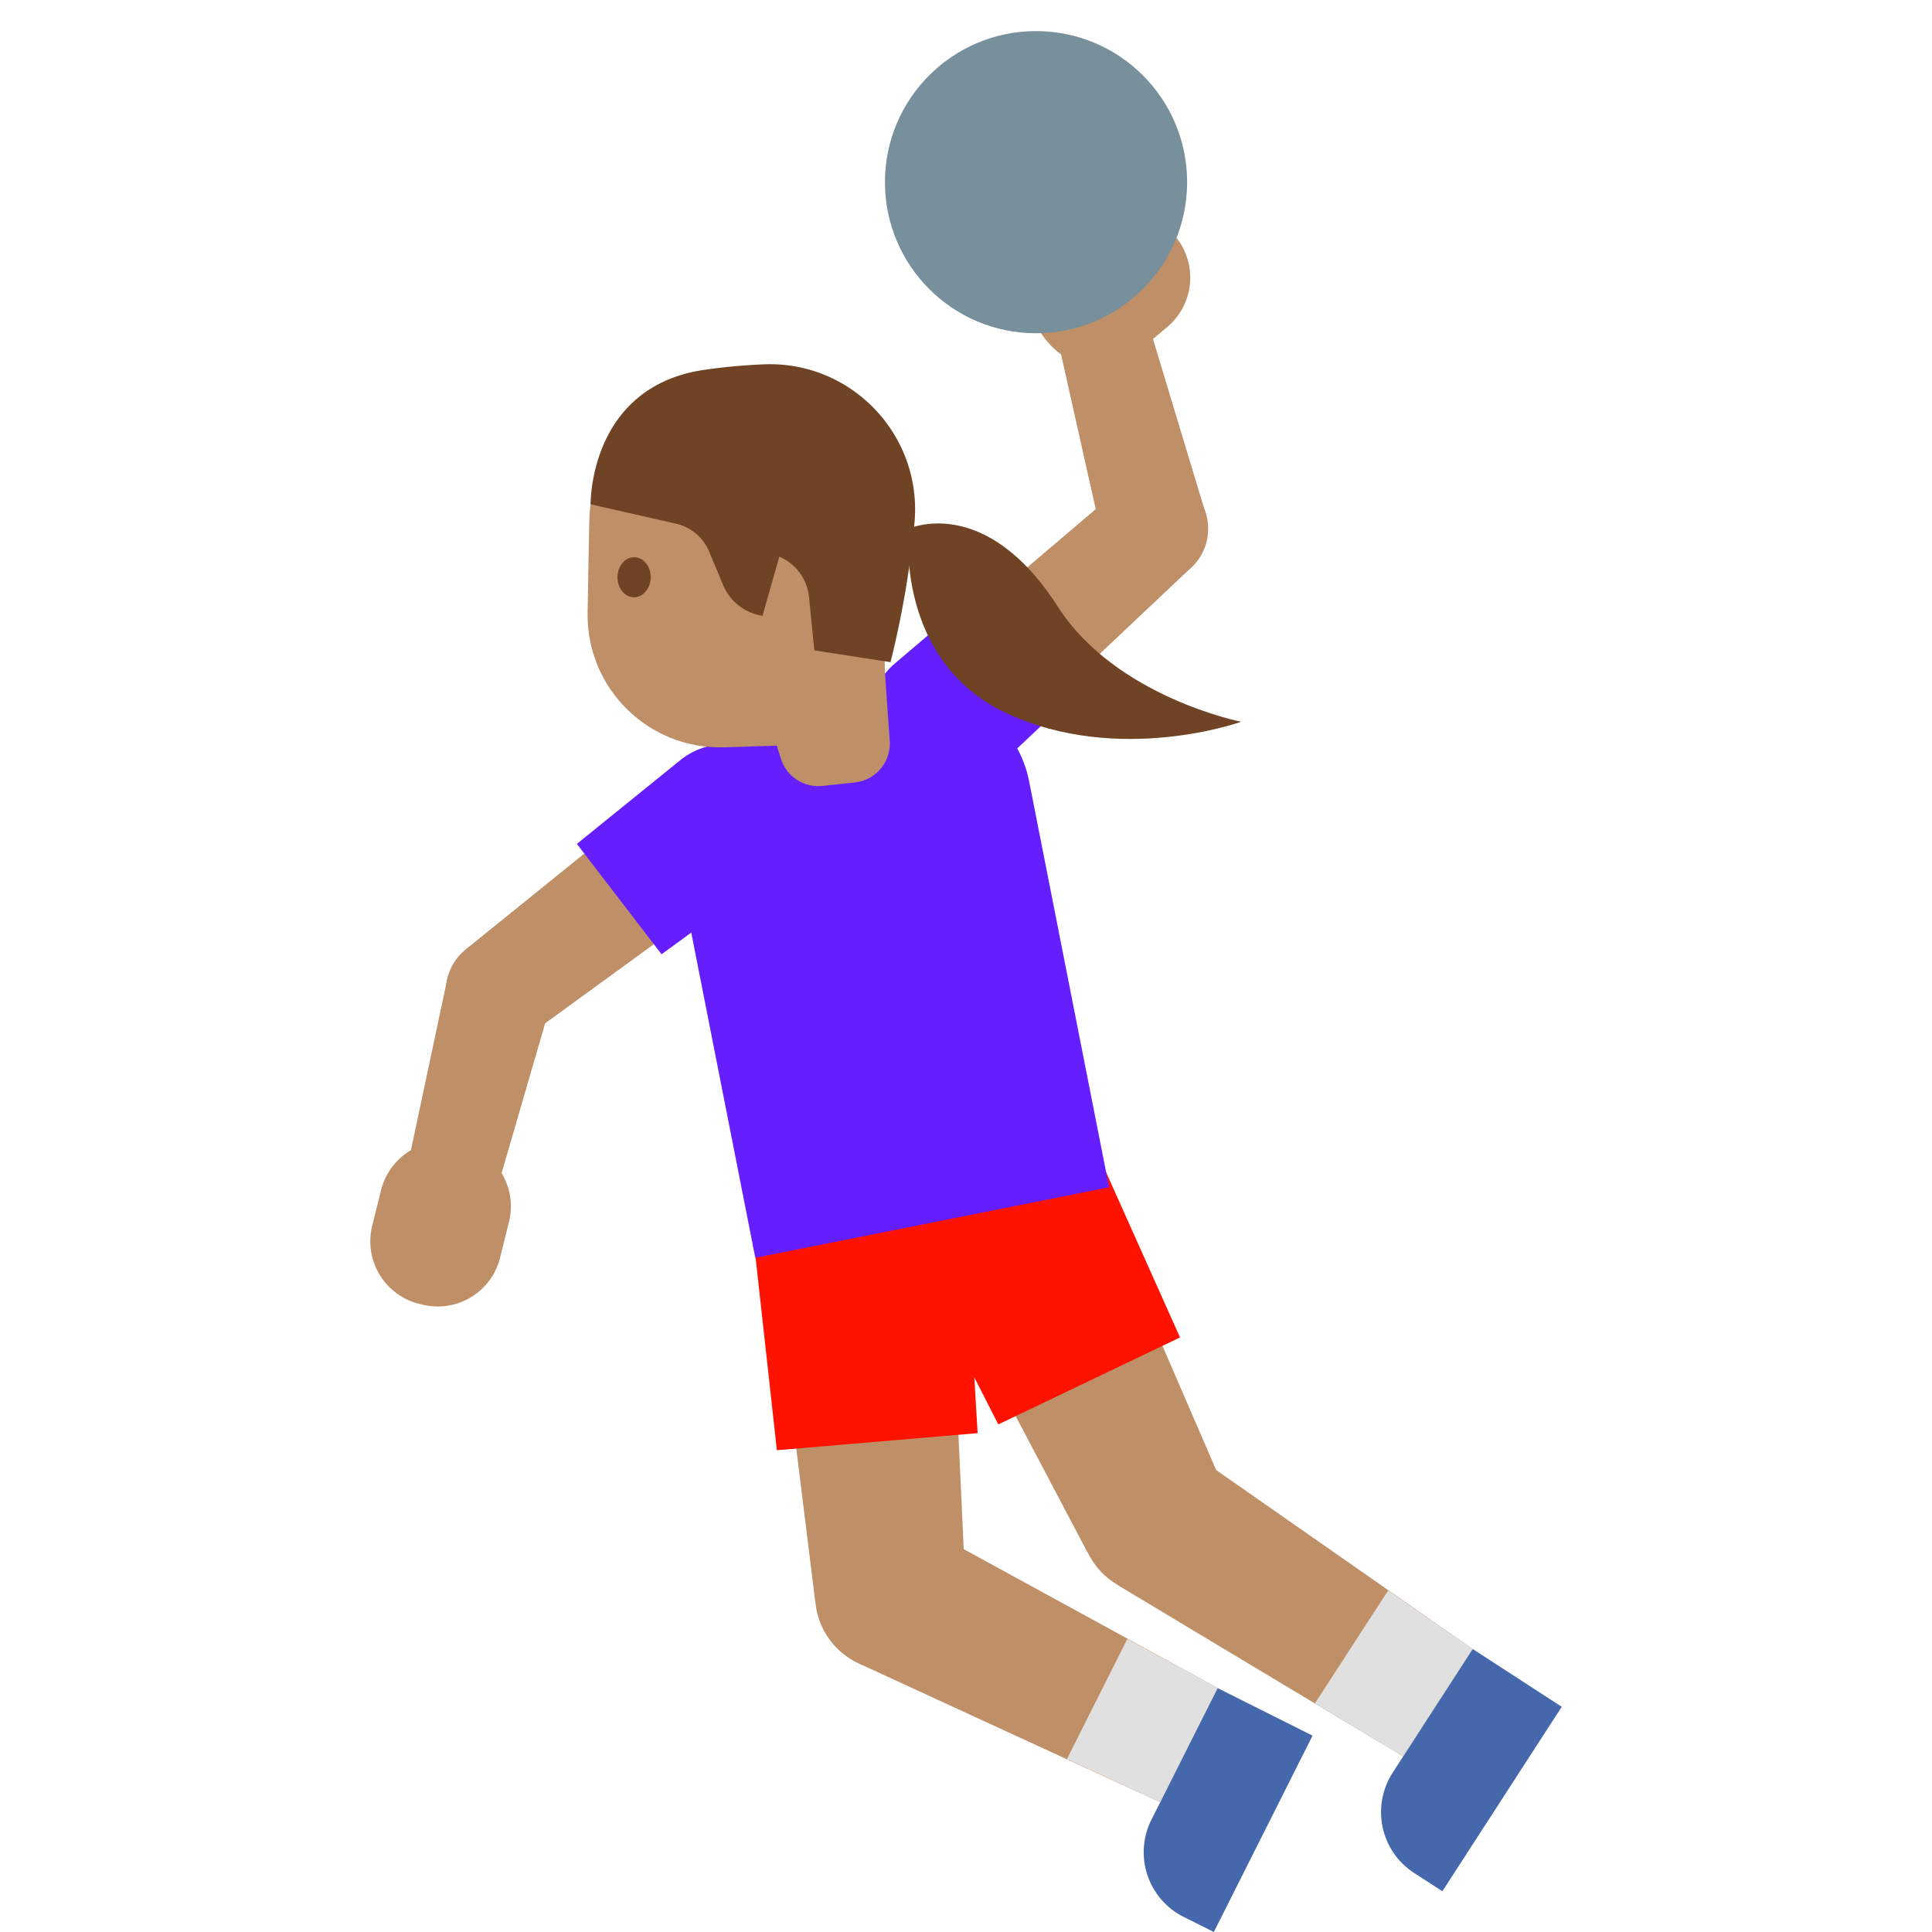 <svg xmlns="http://www.w3.org/2000/svg" viewBox="0 0 128 128"><path fill="#bf8f68" d="m63.97 105.25-9.96.85-2.83-22.85 11.73-.99z"/><ellipse cx="58.99" cy="105.68" fill="#bf8f68" rx="4.99" ry="4.99" transform="rotate(-4.863 58.956 105.692)"/><ellipse cx="57.04" cy="82.75" fill="#fbc11b" rx="5.88" ry="5.88" transform="rotate(-4.863 57.018 82.768)"/><path fill="#bf8f68" d="m80.67 111.83-3.81 7.57-19.98-9.2 4.49-8.92z"/><path fill="#4568ad" d="M86.96 114.99 80.42 128l-2-1a4.795 4.795 0 0 1-2.13-6.45l4.38-8.71 6.29 3.15z"/><path fill="#e0e0e0" d="m74.69 108.58-4 7.96 6.17 2.86 3.81-7.57z"/><path fill="#ff1200" d="M56.44 75.66a6.997 6.997 0 0 0-6.38 7.57h-.01l1.42 12.85 13.3-1.13-.76-12.9a6.998 6.998 0 0 0-7.57-6.39z"/><path fill="#bf8f68" d="m81.07 98.54-9.02 4.31-10.73-20.36 10.61-5.08z"/><ellipse cx="76.56" cy="100.7" fill="#bf8f68" rx="4.99" ry="4.99" transform="rotate(-25.578 76.542 100.69)"/><ellipse cx="66.63" cy="79.95" fill="#fbc11b" rx="5.88" ry="5.88" transform="rotate(-25.578 66.614 79.94)"/><path fill="#bf8f68" d="m97.56 109.25-4.61 7.11-18.86-11.32 5.43-8.38z"/><path fill="#4568ad" d="m103.47 113.08-7.91 12.22-1.87-1.21c-2.23-1.44-2.86-4.42-1.42-6.65l5.3-8.19 5.9 3.83z"/><path fill="#e0e0e0" d="m91.97 105.37-4.85 7.48 5.83 3.51 4.61-7.11z"/><path fill="#ff1200" d="M63.56 73.52a7 7 0 0 0-3.29 9.34l5.87 11.51 12.04-5.76-5.28-11.8c-1.68-3.48-5.86-4.95-9.34-3.29z"/><path fill="#651fff" d="m59.17 45.74-8.42 1.68c-4.15.83-6.84 4.86-6.01 9l5.3 26.91 23.44-4.67-5.3-26.91a7.655 7.655 0 0 0-9.01-6.01z"/><path fill="#bf8f68" d="m26.99 77.31 5.93 1.49 3.6-12.39-6.85-1.72z"/><path fill="#bf8f68" d="m35.22 68.45-4.3-5.6 14.45-11.68 4.87 6.35z"/><ellipse cx="33.07" cy="65.65" fill="#bf8f68" rx="3.53" ry="3.53" transform="rotate(-37.508 33.071 65.648)"/><path fill="#bf8f68" d="m27.96 86.43-.2-.05a4.268 4.268 0 0 1-3.1-5.17l.59-2.37a4.268 4.268 0 0 1 5.17-3.1l.2.05c2.28.57 3.67 2.89 3.1 5.17l-.59 2.37a4.255 4.255 0 0 1-5.17 3.1z"/><ellipse cx="47.8" cy="54.35" fill="#fbc11b" rx="4" ry="4" transform="rotate(-37.508 47.801 54.344)"/><path fill="#651fff" d="M51.92 51.19a4.819 4.819 0 0 0-6.77-.89l-6.93 5.61 5.61 7.31 7.21-5.25c2.1-1.63 2.5-4.66.88-6.78z"/><path fill="#bf8f68" d="m76.2 21.84-5.92 1.56 2.82 12.58 6.83-1.79z"/><path fill="#bf8f68" d="m74.16 32.4 4.71 5.25L65.36 50.4l-5.35-5.96z"/><ellipse cx="76.51" cy="35.03" fill="#bf8f68" rx="3.53" ry="3.53" transform="rotate(-41.867 76.513 35.025)"/><path fill="#bf8f68" d="m77.72 15.49.14.16a4.275 4.275 0 0 1-.52 6.01l-1.87 1.57a4.275 4.275 0 0 1-6.01-.52l-.14-.16a4.275 4.275 0 0 1 .52-6.01l1.87-1.57a4.256 4.256 0 0 1 6.01.52z"/><ellipse cx="62.68" cy="47.42" fill="#fbc11b" rx="4" ry="4" transform="rotate(-41.867 62.684 47.417)"/><path fill="#651fff" d="M58.82 50.87a4.826 4.826 0 0 0 6.82.37l6.49-6.12-6.15-6.86-6.79 5.78c-1.98 1.79-2.15 4.85-.37 6.83z"/><path fill="#bf8f68" d="m58.48 42.47.46 6.52c.15 1.42-.88 2.7-2.3 2.85l-2.15.23c-1.23.13-2.38-.62-2.75-1.8l-3.98-12.45 10.72 4.65z"/><path fill="#bf8f68" d="m58.36 32.67.37 16.51-10.77.33c-5.01.15-9.12-3.92-9.03-8.93l.11-6.07c.11-5.61 5.03-9.91 10.6-9.25l2.21.26c3.66.44 6.43 3.49 6.51 7.15z"/><path fill="#704324" d="m59 43.87-5.05-.78-.35-3.53a3.26 3.26 0 0 0-1.97-2.68l-1.11 3.92a3.388 3.388 0 0 1-2.62-2.06l-.91-2.18a3.153 3.153 0 0 0-2.22-1.87l-5.64-1.28s-.13-7.8 7.55-8.91c1.33-.19 2.64-.31 3.9-.36 5.85-.26 10.58 4.74 10 10.57-.3 3.08-.83 6.15-1.58 9.16zm-15.89-5.63c0 .73-.49 1.33-1.1 1.33-.61 0-1.1-.59-1.1-1.32 0-.73.49-1.33 1.09-1.33.62-.01 1.11.58 1.11 1.32"/><circle cx="68.64" cy="12.07" r="10.01" fill="#78909c"/><path fill="#704324" d="M60.2 35.03s5.06-2.36 9.88 5.16c3.84 5.99 12.15 7.63 12.15 7.63s-8.07 2.9-15.53-.56c-7.46-3.48-6.5-12.23-6.5-12.23z"/></svg>